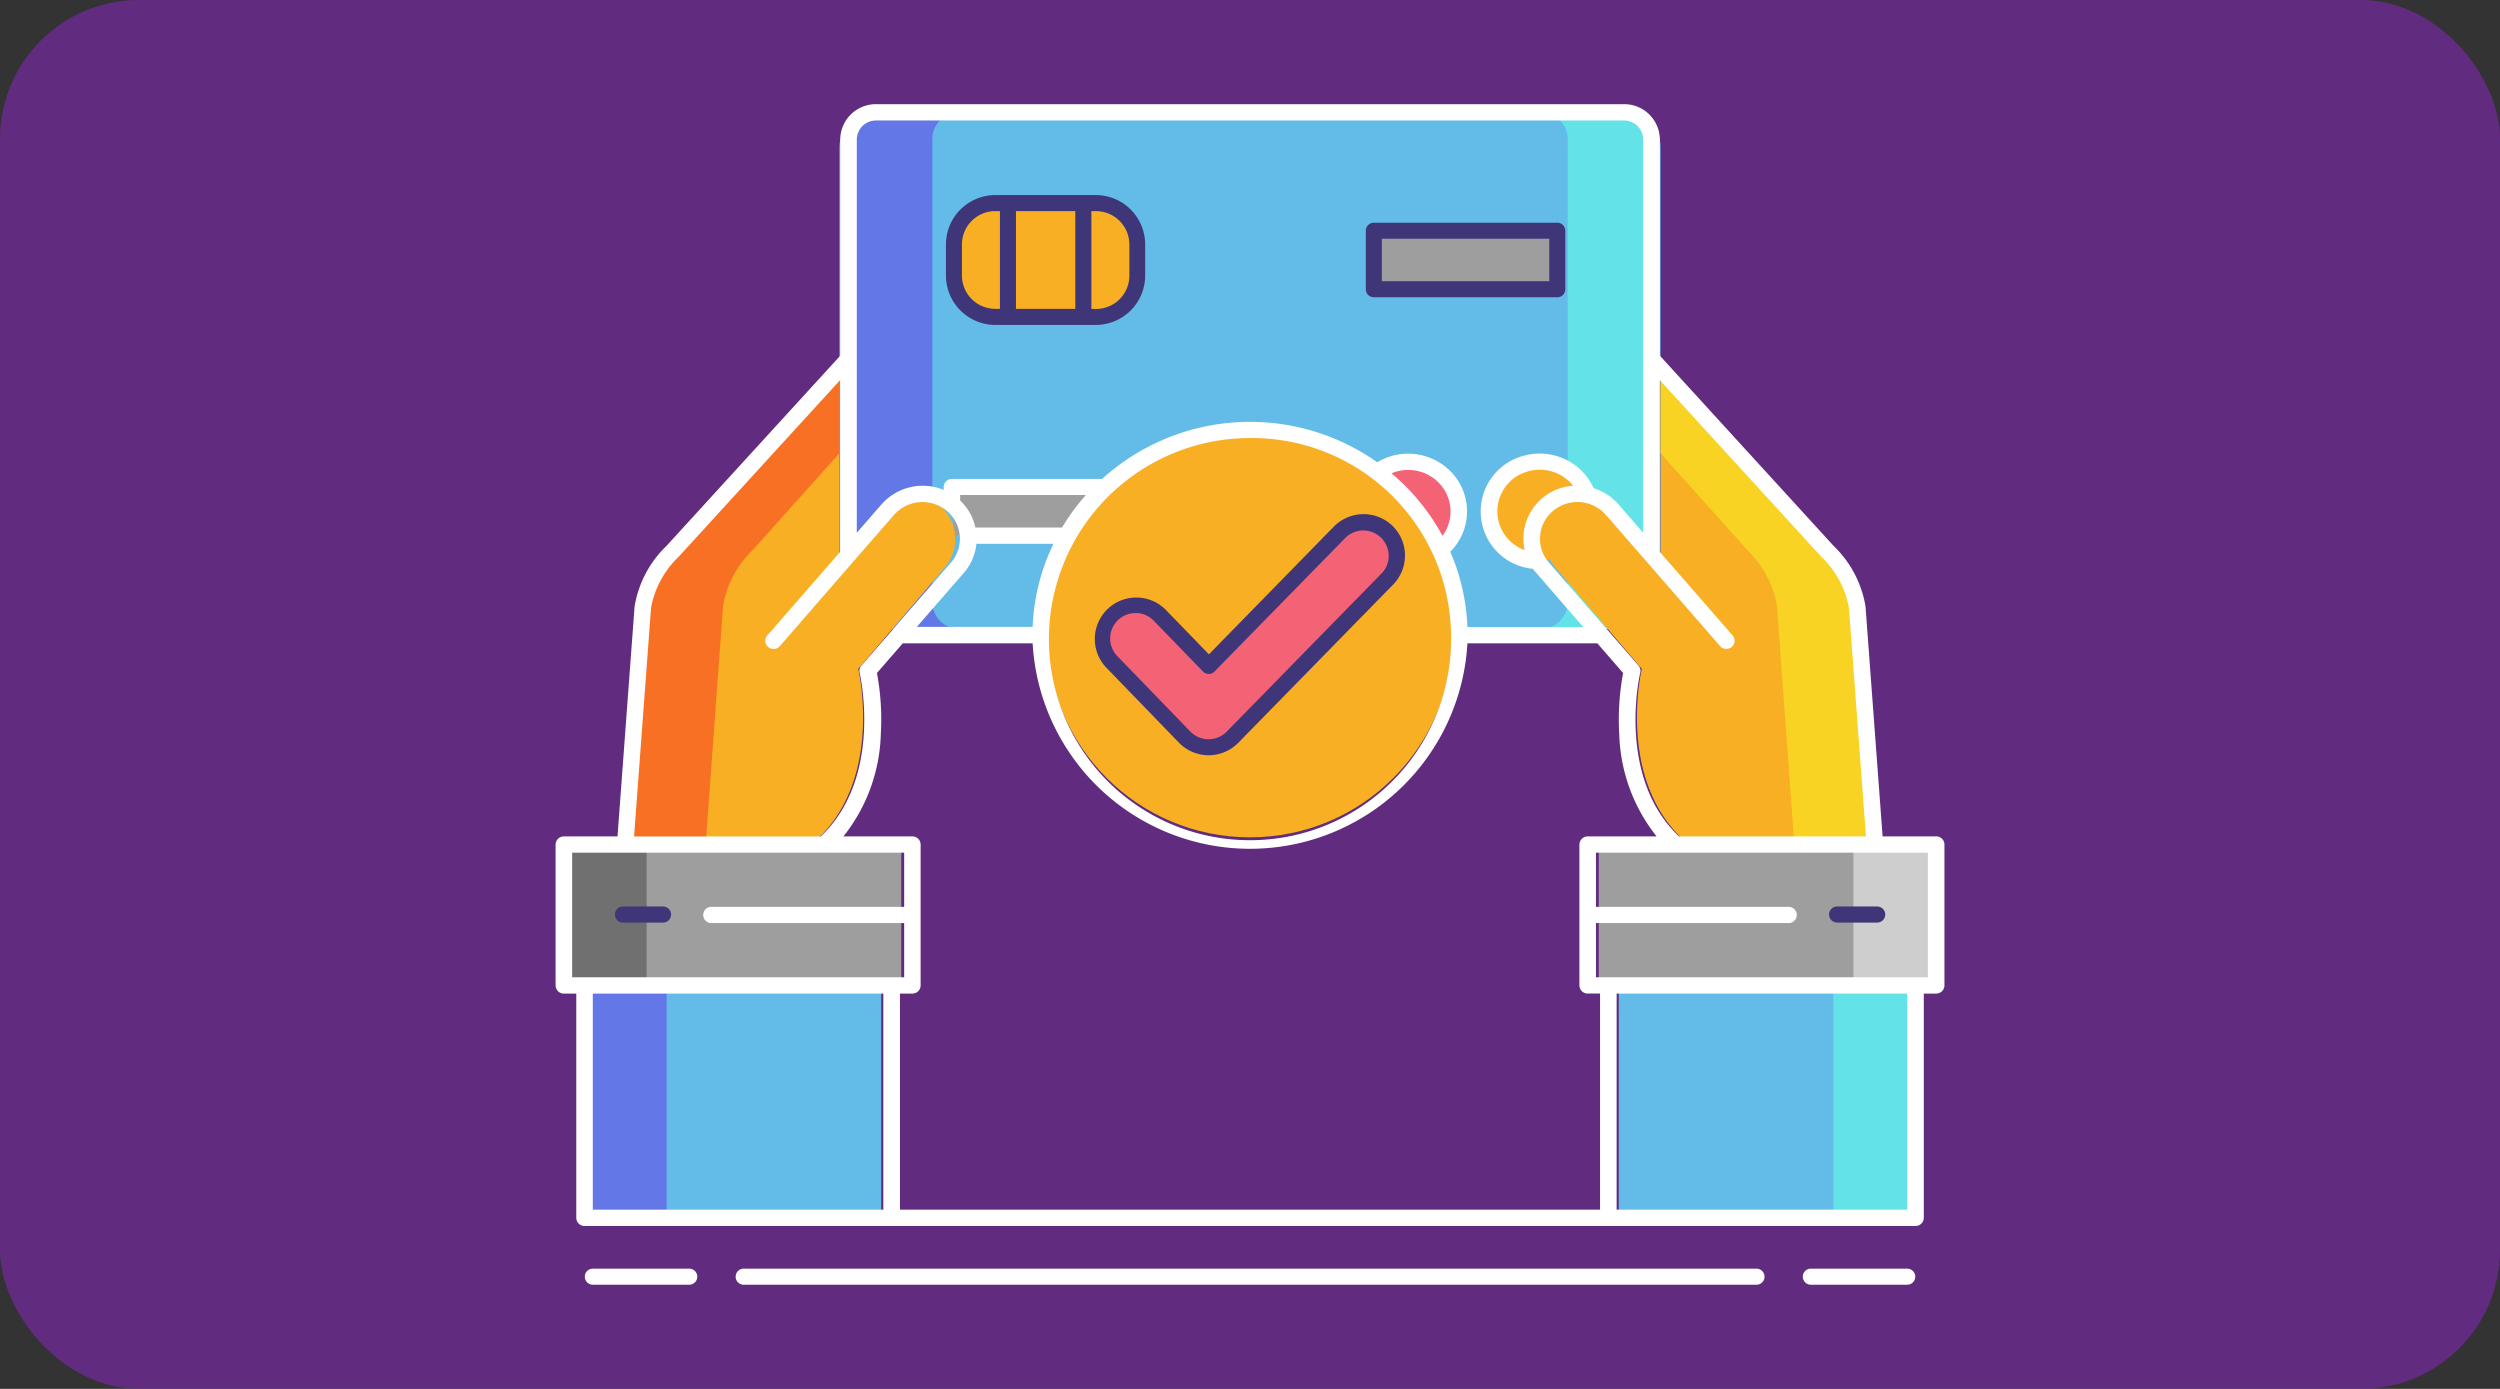 <svg xmlns="http://www.w3.org/2000/svg" width="72" height="40" viewBox="0 0 72 40">
  <rect x="0" y="0" width="72" height="40" fill="#333333" stroke="none"/>
  <g id="prepaid_recharge_withdraw" transform="translate(-26 -243)">
    <rect id="Rectangle_8932" data-name="Rectangle 8932" width="72" height="40" rx="4" transform="translate(26 243)" fill="#7729a5" opacity="0.68"/>
    <g id="prepaid-card" transform="translate(39.64 226.974)">
      <rect id="Rectangle_8940" data-name="Rectangle 8940" width="14.88" height="23.65" rx="1" transform="translate(10.535 34.137) rotate(-90)" fill="#63bce7"/>
      <path id="Path_40499" data-name="Path 40499" d="M57.755,34.635V21.3a.771.771,0,0,1,.771-.771H56.135a.771.771,0,0,0-.771.771V34.635a.771.771,0,0,0,.771.771h2.391A.771.771,0,0,1,57.755,34.635Z" transform="translate(-44.543 -1.269)" fill="#6377e7"/>
      <path id="Path_40500" data-name="Path 40500" d="M180.907,34.635V21.3a.771.771,0,0,0-.771-.771h2.391a.771.771,0,0,1,.771.771V34.635a.771.771,0,0,1-.771.771h-2.391a.771.771,0,0,0,.771-.771Z" transform="translate(-149.398 -1.269)" fill="#63e2e7"/>
      <circle id="Ellipse_788" data-name="Ellipse 788" cx="1.414" cy="1.414" r="1.414" transform="translate(29.312 29.329)" fill="#f8af23"/>
      <circle id="Ellipse_789" data-name="Ellipse 789" cx="1.414" cy="1.414" r="1.414" transform="translate(25.512 29.329)" fill="#f46275"/>
      <path id="Path_40501" data-name="Path 40501" d="M0,0H1.686V5.284H0Z" transform="translate(25.923 24.357) rotate(-90)" fill="#9e9e9e"/>
      <path id="Path_40502" data-name="Path 40502" d="M182.3,66v5.579l-1.1-1.288a1.276,1.276,0,1,0-1.943,1.656l2.5,2.931s-.746,3.146,1.22,4.945h5.557l-.493-6.758a2.885,2.885,0,0,0-.836-1.589Z" transform="translate(-148.113 -39.588)" fill="#f8af23"/>
      <path id="Path_40503" data-name="Path 40503" d="M189.093,155.622h9.724v4.011h-9.724Z" transform="translate(-156.688 -115.254)" fill="#9e9e9e"/>
      <path id="Path_40504" data-name="Path 40504" d="M192.829,181.625H201.4v6.613h-8.572Z" transform="translate(-159.848 -137.136)" fill="#63bce7"/>
      <rect id="Rectangle_8941" data-name="Rectangle 8941" width="5.284" height="3.278" rx="1.639" transform="translate(13.833 21.875)" fill="#f8af23"/>
      <path id="Path_40505" data-name="Path 40505" d="M74.082,89.668h4.2v1.388h-4.2Z" transform="translate(-60.262 -59.616)" fill="#9e9e9e"/>
      <path id="Path_40506" data-name="Path 40506" d="M21.181,66v5.579l1.1-1.288a1.277,1.277,0,0,1,1.943,1.657l-2.5,2.931s.746,3.146-1.22,4.945H14.947l.493-6.759a2.885,2.885,0,0,1,.836-1.589Z" transform="translate(-10.646 -39.588)" fill="#f8af23"/>
      <path id="Path_40507" data-name="Path 40507" d="M18.666,71.474l2.515-2.806V66l-4.906,5.474a2.889,2.889,0,0,0-.836,1.589l-.493,6.76h2.391l.493-6.759A2.888,2.888,0,0,1,18.666,71.474Z" transform="translate(-10.646 -39.588)" fill="#f87023"/>
      <path id="Path_40508" data-name="Path 40508" d="M203.151,71.474l-2.515-2.806V66l4.906,5.473a2.889,2.889,0,0,1,.836,1.589l.493,6.76h-2.391l-.493-6.758A2.888,2.888,0,0,0,203.151,71.474Z" transform="translate(-166.451 -39.588)" fill="#f8d323"/>
      <path id="Path_40509" data-name="Path 40509" d="M0,0H9.724V4.011H0Z" transform="translate(12.316 44.378) rotate(180)" fill="#9e9e9e"/>
      <path id="Path_40510" data-name="Path 40510" d="M3.861,155.622H6.252v4.011H3.861Z" transform="translate(-1.269 -115.254)" fill="#707070"/>
      <path id="Path_40511" data-name="Path 40511" d="M0,0H8.572V6.613H0Z" transform="translate(11.739 51.102) rotate(180)" fill="#63bce7"/>
      <path id="Path_40512" data-name="Path 40512" d="M7.6,181.625H9.988v6.613H7.6Z" transform="translate(-4.429 -137.136)" fill="#6377e7"/>
      <path id="Path_40513" data-name="Path 40513" d="M232.9,181.625h2.391v6.613H232.9Z" transform="translate(-193.741 -137.136)" fill="#63e2e7"/>
      <path id="Path_40514" data-name="Path 40514" d="M236.639,155.622h2.391v4.011h-2.391Z" transform="translate(-196.901 -115.254)" fill="#cecece"/>
      <circle id="Ellipse_790" data-name="Ellipse 790" cx="5.841" cy="5.841" r="5.841" transform="translate(16.519 28.459)" fill="#f8af23"/>
      <path id="Path_40515" data-name="Path 40515" d="M103.579,102.465h0a.963.963,0,0,1-.689-.293l-2.086-2.155a.963.963,0,1,1,1.384-1.34l1.4,1.444,3.77-3.851a.963.963,0,0,1,1.376,1.347l-4.462,4.558a.963.963,0,0,1-.688.289Z" transform="translate(-82.406 -64.917)" fill="#f46275"/>
      <g id="Group_9372" data-name="Group 9372" transform="translate(2.36 19.026)">
        <path id="Path_40516" data-name="Path 40516" d="M148.387,43.309h5.284a.231.231,0,0,0,.231-.231V41.392a.231.231,0,0,0-.231-.231h-5.284a.231.231,0,0,0-.231.231v1.686A.231.231,0,0,0,148.387,43.309Zm.231-1.686h4.822v1.223h-4.822Z" transform="translate(-124.821 -37.747)" fill="#3f3679"/>
        <path id="Path_40517" data-name="Path 40517" d="M10.831,233.974H8.054a.231.231,0,1,0,0,.463h2.776a.231.231,0,1,0,0-.463Z" transform="translate(-6.98 -200.437)" fill="#fff"/>
        <path id="Path_40518" data-name="Path 40518" d="M230.188,233.974h-2.776a.231.231,0,0,0,0,.463h2.776a.231.231,0,0,0,0-.463Z" transform="translate(-191.26 -200.437)" fill="#fff"/>
        <path id="Path_40519" data-name="Path 40519" d="M65.4,233.974H36.263a.232.232,0,1,0,0,.463H65.4a.232.232,0,1,0,0-.463Z" transform="translate(-30.829 -200.437)" fill="#fff"/>
        <path id="Path_40520" data-name="Path 40520" d="M74.005,39.74h2.9a1.423,1.423,0,0,0,1.421-1.421v-.9A1.423,1.423,0,0,0,76.909,36h-2.9a1.423,1.423,0,0,0-1.421,1.421v.9A1.423,1.423,0,0,0,74.005,39.74Zm.6-.463V36.463h1.709v2.815Zm3.266-1.856v.9a.96.96,0,0,1-.959.959h-.135V36.463h.135a.96.96,0,0,1,.958.959Zm-4.822,0a.96.96,0,0,1,.959-.959h.135v2.815h-.135a.96.96,0,0,1-.959-.959Z" transform="translate(-61.345 -33.382)" fill="#3f3679"/>
        <path id="Path_40521" data-name="Path 40521" d="M13.678,167.587h1.155a.231.231,0,0,0,0-.463H13.678a.231.231,0,0,0,0,.463Z" transform="translate(-11.737 -144.017)" fill="#3f3679"/>
        <path id="Path_40522" data-name="Path 40522" d="M42.122,40.114H40.579l-.493-6.629a3.13,3.13,0,0,0-.922-1.742l-5-5.473V20.041a1.026,1.026,0,0,0-1.035-1.015H11.594a1.026,1.026,0,0,0-1.035,1.015V26.27l-5,5.473a3.135,3.135,0,0,0-.923,1.748l-.492,6.624H2.6a.236.236,0,0,0-.239.234v4.058a.236.236,0,0,0,.239.234h.357V51.1a.236.236,0,0,0,.239.234H41.526a.236.236,0,0,0,.239-.234V44.641h.356a.236.236,0,0,0,.239-.234V40.348a.236.236,0,0,0-.238-.235Zm-3.313-8.059a2.715,2.715,0,0,1,.8,1.469l.49,6.59H34.716C32.9,38.4,33.588,35.428,33.6,35.4a.231.231,0,0,0-.051-.206l-2.579-2.966a1.043,1.043,0,0,1,.121-1.491,1.093,1.093,0,0,1,1.52.119l1.133,1.3,2.152,2.476a.242.242,0,0,0,.337.026.231.231,0,0,0,.027-.33l-2.1-2.41V26.972Zm-6.962,8.293v4.058a.236.236,0,0,0,.239.234h.356v6.225H12.279V44.641h.356a.236.236,0,0,0,.239-.234V40.348a.236.236,0,0,0-.239-.234H10.651a4.947,4.947,0,0,0,1.076-2.936,7.268,7.268,0,0,0-.111-1.769l.743-.855H16.1a6.271,6.271,0,0,0,12.522,0h3.741l.743.855a7.268,7.268,0,0,0-.111,1.769,4.947,4.947,0,0,0,1.076,2.937H32.086a.237.237,0,0,0-.239.234Zm-5.41-10.691a1.234,1.234,0,0,1,1.431.352,1.176,1.176,0,0,1,.035,1.447A6.206,6.206,0,0,0,26.436,29.657Zm1.713,4.662a5.791,5.791,0,1,1-5.789-5.677,5.734,5.734,0,0,1,5.789,5.677Zm-11.2-3.1h-2.5a1.5,1.5,0,0,0-.437-.778v-.159h3.621a6.179,6.179,0,0,0-.687.937Zm-2.832,1.306a1.494,1.494,0,0,0,.362-.838H16.7a6.006,6.006,0,0,0-.6,2.393H12.765Zm16.152-.656a1.189,1.189,0,0,1,.052-2.254,1.235,1.235,0,0,1,1.346.4,1.532,1.532,0,0,0-1.43,1.4,1.509,1.509,0,0,0,.032.454ZM11.036,20.042a.552.552,0,0,1,.557-.546H33.127a.552.552,0,0,1,.557.546V31.37l-.713-.82a1.542,1.542,0,0,0-.712-.462,1.707,1.707,0,0,0-1.952-.952,1.659,1.659,0,0,0,.2,3.272q.044.062.1.121l1.352,1.556H28.621a6,6,0,0,0-.493-2.169,1.639,1.639,0,0,0,.112-2.2,1.719,1.719,0,0,0-2.215-.376,6.344,6.344,0,0,0-7.925.48H13.777a.236.236,0,0,0-.239.234v.081a1.583,1.583,0,0,0-1.789.415l-.713.82V20.041ZM5.11,33.53a2.715,2.715,0,0,1,.8-1.474l4.647-5.085v4.948l-2.1,2.41a.231.231,0,0,0,.027.33.242.242,0,0,0,.337-.026l2.152-2.476,1.133-1.3a1.093,1.093,0,0,1,1.52-.119,1.043,1.043,0,0,1,.121,1.491l-2.579,2.966a.231.231,0,0,0-.051.206c.007.03.695,3-1.121,4.716H4.621ZM2.838,40.582H12.4v1.561H6.847a.234.234,0,1,0,0,.468H12.4v1.561H2.838Zm.63,10.283H3.433V44.641H11.8v6.224Zm37.82,0H32.919V44.641h8.369Zm.595-6.693H32.324V42.611h5.549a.234.234,0,1,0,0-.468H32.324V40.582h9.559Z" transform="translate(-2.36 -19.026)" fill="#fff"/>
        <path id="Path_40523" data-name="Path 40523" d="M232.3,167.124a.231.231,0,1,0,0,.463h1.155a.231.231,0,0,0,0-.463Z" transform="translate(-195.392 -144.017)" fill="#3f3679"/>
        <path id="Path_40524" data-name="Path 40524" d="M107.6,94.825a1.2,1.2,0,0,0-1.689.018l-3.6,3.681-1.234-1.273a1.194,1.194,0,1,0-1.716,1.662l2.086,2.155a1.2,1.2,0,0,0,.855.363h0a1.2,1.2,0,0,0,.854-.359l4.461-4.558a1.194,1.194,0,0,0-.018-1.689Zm-.313,1.365-4.462,4.558a.732.732,0,0,1-1.049,0l-2.086-2.155a.732.732,0,1,1,1.051-1.018l1.4,1.444a.23.23,0,0,0,.331,0l3.77-3.851a.732.732,0,0,1,1.046,1.024Z" transform="translate(-83.494 -82.679)" fill="#3f3679"/>
      </g>
    </g>
  </g>
</svg>
